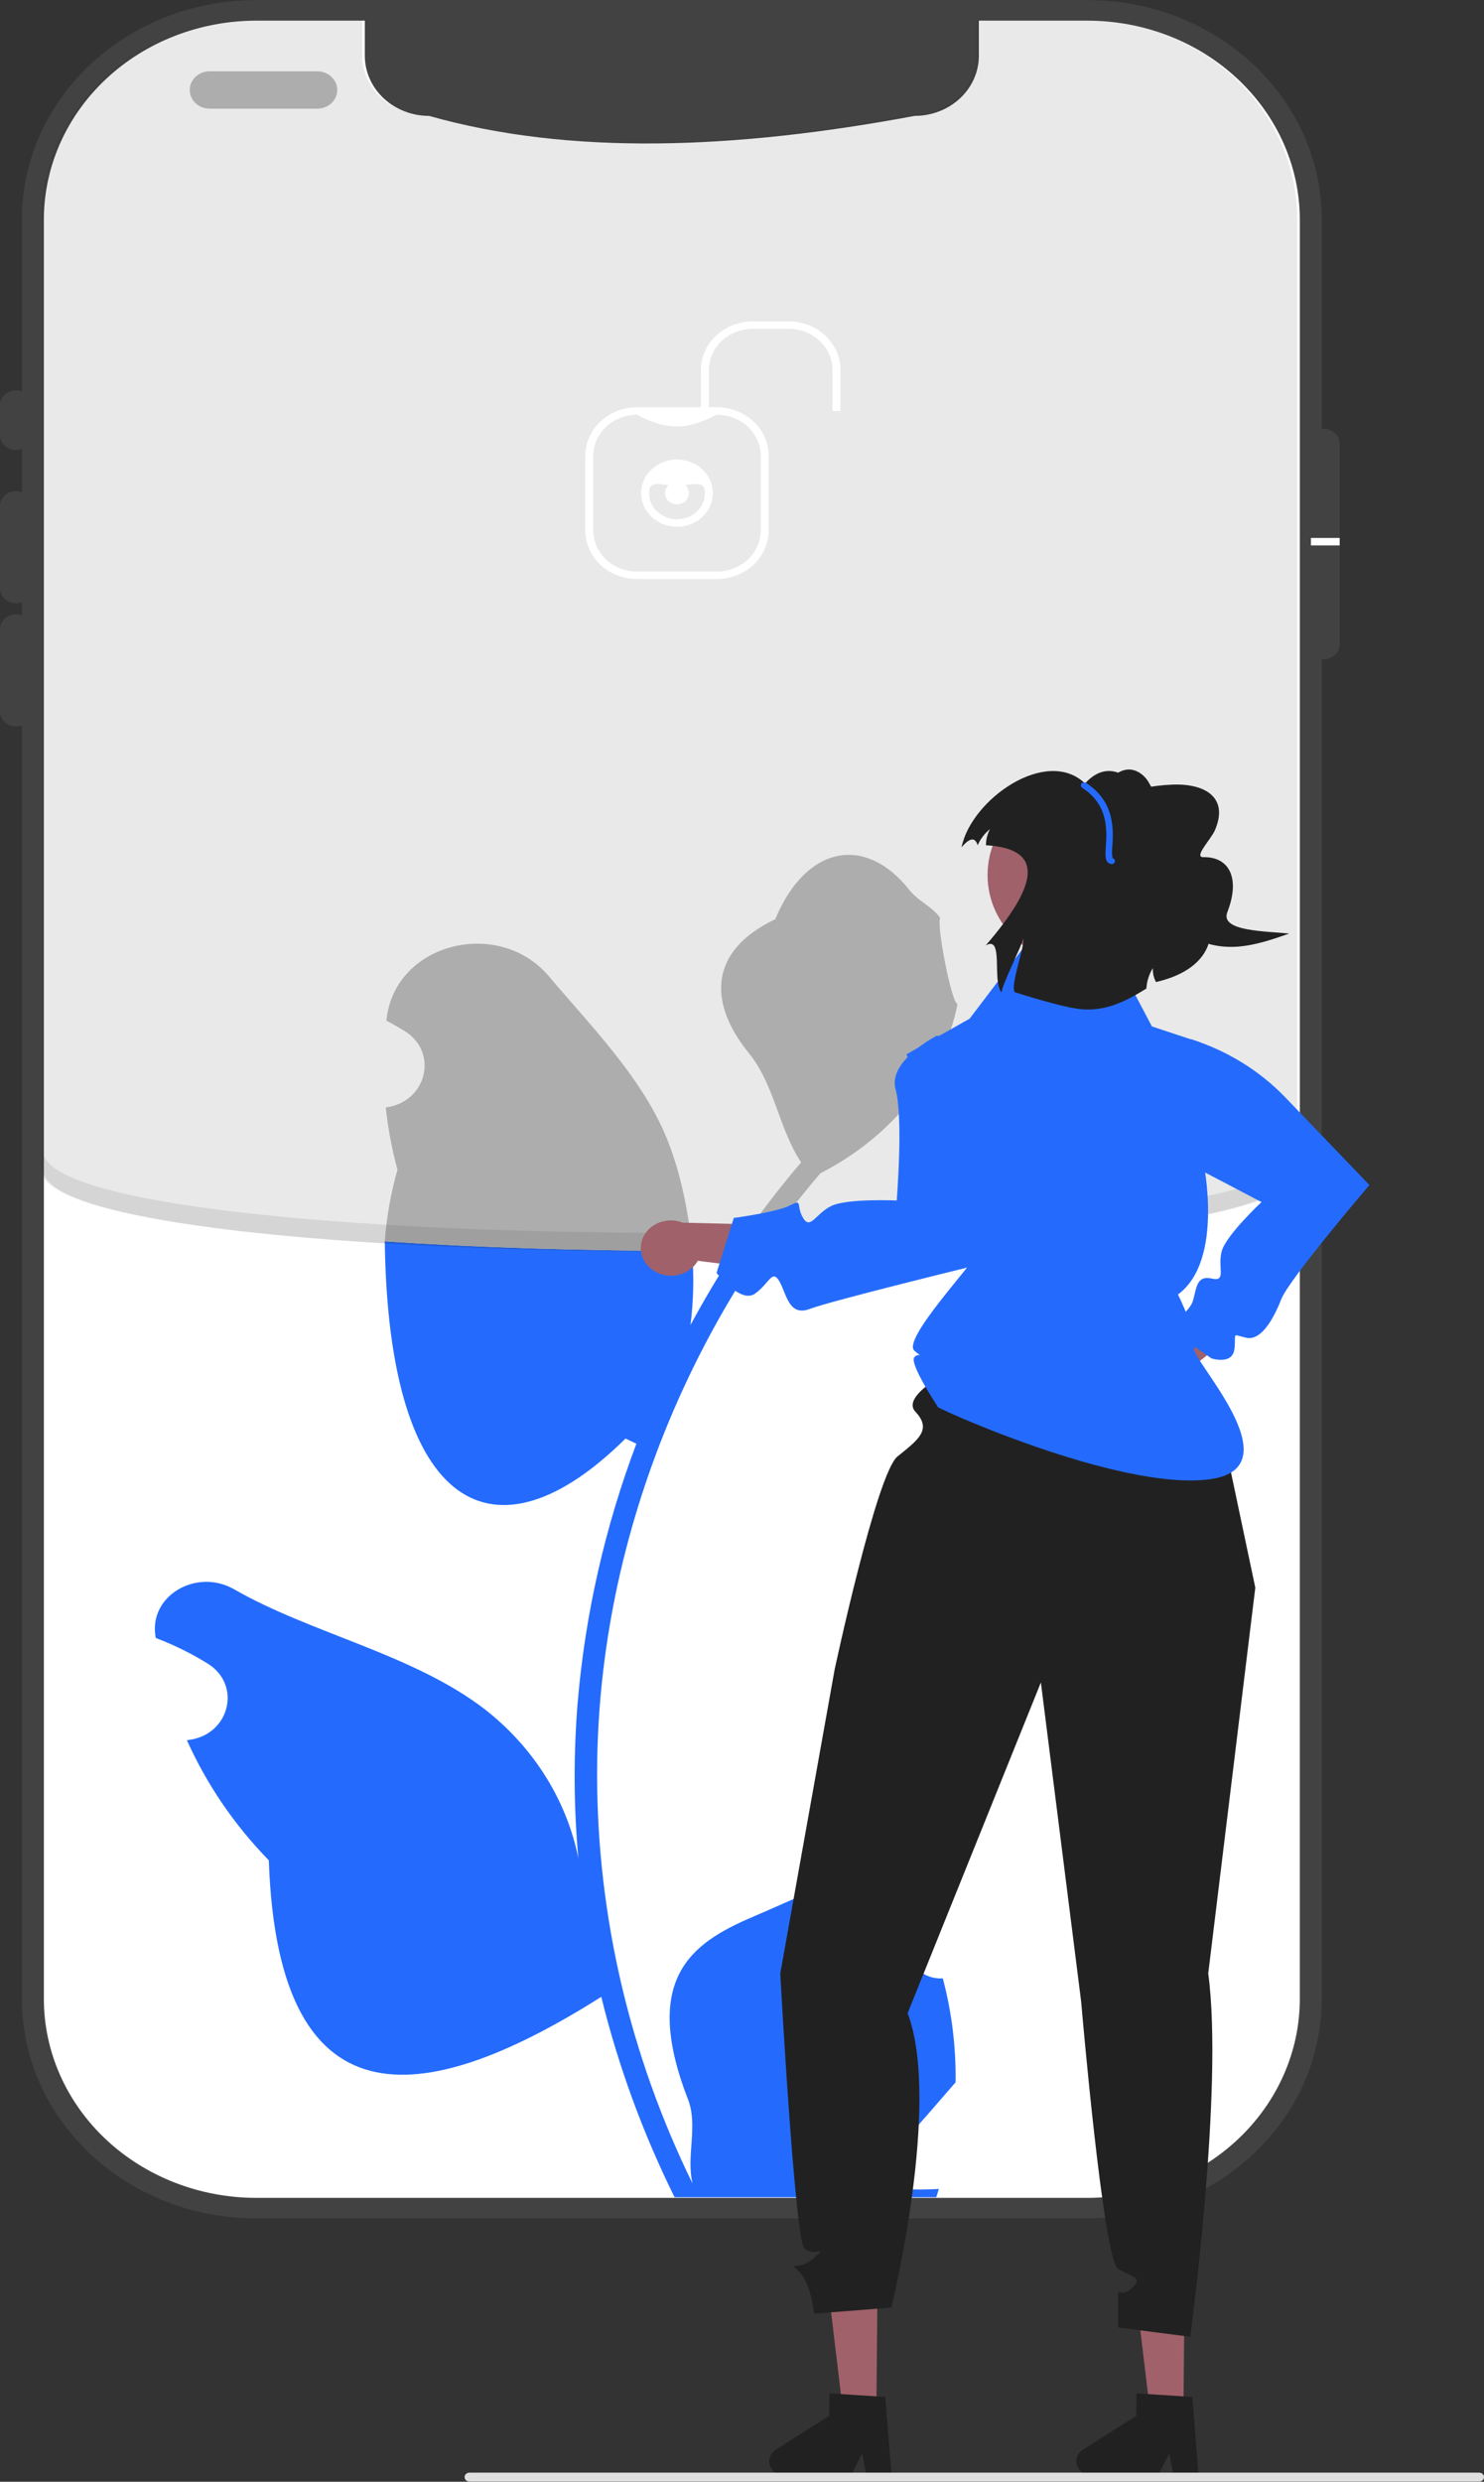 <svg width="280" height="468" viewBox="0 0 280 468" fill="none" xmlns="http://www.w3.org/2000/svg">
<rect x="0" y="0" width="280" height="468" fill="#333333" stroke="none"/>
<g clip-path="url(#clip0_1155_18526)">
<path d="M205.205 0.018H48.319C23.918 0.018 4.138 18.535 4.138 41.377V376.98C4.138 399.822 23.918 418.34 48.319 418.34H205.205C229.606 418.34 249.387 399.822 249.387 376.98V41.377C249.387 18.535 229.606 0.018 205.205 0.018Z" fill="#424242"/>
<path d="M245.249 41.38V376.981C245.237 386.92 241.014 396.448 233.507 403.476C226 410.503 215.821 414.456 205.204 414.468H48.32C37.704 414.456 27.525 410.503 20.018 403.476C12.511 396.448 8.288 386.92 8.276 376.981V41.38C8.288 31.442 12.511 21.913 20.018 14.886C27.525 7.858 37.704 3.905 48.32 3.893H68.836V10.527C68.836 13.531 70.11 16.411 72.379 18.535C74.647 20.658 77.724 21.851 80.933 21.852C107.492 29.362 138.669 28.19 172.592 21.852C175.801 21.851 178.877 20.658 181.146 18.535C183.415 16.411 184.689 13.531 184.689 10.527V3.893H205.204C215.821 3.905 226 7.858 233.507 14.886C241.014 21.913 245.237 31.442 245.249 41.38Z" fill="white"/>
<path d="M3.009 84.88C2.211 84.879 1.447 84.582 0.882 84.054C0.318 83.526 0.001 82.81 0 82.063V76.429C0 75.682 0.317 74.965 0.881 74.437C1.446 73.909 2.211 73.612 3.009 73.612C3.807 73.612 4.573 73.909 5.137 74.437C5.701 74.965 6.018 75.682 6.018 76.429V82.063C6.017 82.81 5.7 83.526 5.136 84.054C4.572 84.582 3.807 84.879 3.009 84.88Z" fill="#424242"/>
<path d="M3.009 113.769C2.211 113.768 1.447 113.471 0.882 112.943C0.318 112.415 0.001 111.699 0 110.952V95.443C0 94.696 0.317 93.98 0.881 93.451C1.446 92.923 2.211 92.626 3.009 92.626C3.807 92.626 4.573 92.923 5.137 93.451C5.701 93.98 6.018 94.696 6.018 95.443V110.952C6.017 111.699 5.7 112.415 5.136 112.943C4.572 113.471 3.807 113.768 3.009 113.769Z" fill="#424242"/>
<path d="M3.009 136.994C2.211 136.993 1.447 136.696 0.882 136.168C0.318 135.64 0.001 134.924 0 134.177V118.668C0 117.921 0.317 117.205 0.881 116.676C1.446 116.148 2.211 115.851 3.009 115.851C3.807 115.851 4.573 116.148 5.137 116.676C5.701 117.205 6.018 117.921 6.018 118.668V134.177C6.017 134.924 5.7 135.64 5.136 136.168C4.572 136.696 3.807 136.993 3.009 136.994Z" fill="#424242"/>
<path d="M249.764 80.846C248.967 80.845 248.202 81.141 247.638 81.668C247.074 82.195 246.756 82.91 246.755 83.656V121.502C246.755 122.249 247.072 122.965 247.636 123.494C248.2 124.022 248.966 124.319 249.764 124.319C250.562 124.319 251.327 124.022 251.892 123.494C252.456 122.965 252.773 122.249 252.773 121.502V83.656C252.77 82.91 252.452 82.196 251.888 81.669C251.324 81.142 250.56 80.846 249.764 80.846Z" fill="#424242"/>
<path d="M59.872 20.493H39.56C38.563 20.493 37.606 20.122 36.9 19.461C36.195 18.801 35.799 17.905 35.799 16.972C35.799 16.038 36.195 15.142 36.9 14.482C37.606 13.821 38.563 13.45 39.56 13.45H59.872C60.87 13.45 61.827 13.821 62.532 14.482C63.237 15.142 63.634 16.038 63.634 16.972C63.634 17.905 63.237 18.801 62.532 19.461C61.827 20.122 60.87 20.493 59.872 20.493Z" fill="#BDBDBD"/>
<path d="M177.887 373.076C172.227 373.408 169.099 366.824 173.381 362.987C173.538 362.404 173.65 361.985 173.807 361.402C173.751 361.274 173.695 361.148 173.638 361.021C167.913 348.243 156.322 355.416 142.837 361.128C131.714 365.839 120.504 371.976 129.806 395.873C131.76 400.892 129.417 406.575 130.673 411.777C118.841 387.615 112.697 361.354 112.658 334.775C112.655 328.105 113.051 321.44 113.843 314.812C114.498 309.378 115.407 303.983 116.569 298.626C121.45 276.333 130.604 255.051 143.589 235.812C141.936 235.833 140.281 235.85 138.622 235.863C135.638 240.424 132.858 245.093 130.28 249.871C130.87 245.232 130.967 240.549 130.57 235.892C110.46 235.885 90.365 235.283 72.599 234.086C73.273 285.058 93.372 295.688 118.02 271.275C118.71 271.606 119.383 271.937 120.073 272.252C114.136 288.002 110.412 304.408 108.994 321.057C108.192 330.88 108.239 340.747 109.136 350.563C109.118 350.447 109.1 350.331 109.083 350.215C106.817 339.3 100.598 329.452 91.474 322.333C77.923 311.913 58.779 308.075 44.16 299.699C37.123 295.667 28.105 300.878 29.333 308.515C29.353 308.637 29.373 308.759 29.393 308.881C31.572 309.712 33.694 310.669 35.746 311.747C36.92 312.367 38.07 313.026 39.195 313.722C45.605 317.69 43.389 326.993 35.794 328.09L35.622 328.115C35.498 328.131 35.392 328.148 35.268 328.165C38.992 336.487 44.218 344.148 50.718 350.811C52.53 403.163 81.954 396.413 113.436 376.572H113.454C116.651 389.577 121.283 402.236 127.275 414.345H176.65C176.827 413.831 176.986 413.301 177.146 412.787C172.576 413.056 167.987 412.8 163.484 412.025C167.147 407.817 170.81 403.576 174.473 399.368C174.555 399.29 174.632 399.207 174.704 399.12C176.562 396.966 178.438 394.829 180.296 392.675L180.297 392.673C180.396 386.071 179.587 379.485 177.889 373.077L177.887 373.076Z" fill="#246BFD"/>
<path d="M125.276 213.424C120.486 202.607 111.507 193.496 103.601 184.145C94.105 172.912 74.63 177.814 72.957 192.053C72.941 192.191 72.925 192.329 72.91 192.467C74.084 193.087 75.234 193.745 76.359 194.442C82.769 198.41 80.553 207.712 72.958 208.81L72.786 208.835C73.204 212.797 73.944 216.723 74.998 220.581C73.737 225 72.934 229.523 72.599 234.086C90.365 235.283 110.46 235.885 130.57 235.892C129.918 227.613 127.951 219.46 125.276 213.424Z" fill="#BDBDBD"/>
<path d="M176.968 199.715C178.731 196.433 179.977 192.928 180.667 189.311C179.588 189.444 176.597 174.053 177.411 173.109C175.907 170.972 173.214 169.91 171.571 167.824C163.399 157.453 152.141 159.264 146.264 173.358C133.709 179.29 133.587 189.127 141.291 198.589C146.192 204.608 146.866 212.753 151.166 219.198C150.724 219.728 150.264 220.241 149.821 220.772C145.245 226.278 141.004 232.022 137.118 237.976C138.776 237.963 140.432 237.946 142.085 237.925C145.985 232.149 150.228 226.583 154.794 221.252C164.364 216.364 172.103 208.848 176.968 199.715Z" fill="#BDBDBD"/>
<path opacity="0.1" d="M244.751 41.228V220.486C244.751 241.156 7.778 241.156 7.778 220.486V41.228C7.79 31.289 12.013 21.761 19.52 14.733C27.027 7.705 37.206 3.752 47.822 3.741H68.338V10.375C68.338 13.378 69.612 16.258 71.881 18.382C74.15 20.506 77.226 21.699 80.435 21.699C105.866 29.176 137.263 27.945 172.094 21.699C175.303 21.699 178.38 20.506 180.648 18.382C182.917 16.258 184.191 13.378 184.191 10.375V3.741H204.707C215.323 3.752 225.502 7.705 233.009 14.733C240.516 21.761 244.739 31.289 244.751 41.228Z" fill="#212121"/>
<path d="M148.798 60.599H142.027C139.434 60.601 136.948 61.567 135.115 63.283C133.281 65 132.25 67.327 132.247 69.754V76.796H120.211C117.618 76.799 115.132 77.764 113.298 79.481C111.465 81.197 110.434 83.524 110.431 85.952V100.036C110.434 102.464 111.465 104.791 113.298 106.507C115.132 108.224 117.618 109.189 120.211 109.192H135.256C137.849 109.189 140.335 108.224 142.169 106.507C144.002 104.791 145.033 102.464 145.036 100.036V85.952C145.033 83.524 144.002 81.197 142.169 79.481C140.335 77.764 137.849 76.799 135.256 76.796H133.752V69.754C133.754 67.7 134.627 65.731 136.178 64.279C137.73 62.827 139.833 62.01 142.027 62.007H148.798C150.992 62.01 153.095 62.827 154.647 64.279C156.198 65.731 157.071 67.7 157.073 69.754V77.501H158.578V69.754C158.575 67.327 157.544 65 155.71 63.283C153.877 61.567 151.391 60.601 148.798 60.599ZM143.532 85.952V100.036C143.529 102.09 142.657 104.059 141.105 105.512C139.554 106.964 137.45 107.781 135.256 107.783H120.211C118.017 107.781 115.913 106.964 114.362 105.512C112.81 104.059 111.938 102.09 111.935 100.036V85.952C111.938 83.898 112.81 81.929 114.362 80.476C115.913 79.024 118.017 78.207 120.211 78.205C127.334 82.085 131.259 80.078 135.256 78.205C137.45 78.207 139.554 79.024 141.105 80.476C142.657 81.929 143.529 83.898 143.532 85.952Z" fill="white"/>
<path d="M127.734 99.332C129.073 99.332 130.382 98.96 131.495 98.264C132.609 97.568 133.476 96.578 133.989 95.419C134.501 94.261 134.635 92.987 134.374 91.757C134.113 90.528 133.468 89.399 132.521 88.512C131.574 87.626 130.368 87.022 129.054 86.778C127.741 86.533 126.38 86.659 125.143 87.138C123.905 87.618 122.848 88.43 122.104 89.473C121.36 90.515 120.963 91.74 120.963 92.994C120.965 94.674 121.679 96.285 122.948 97.474C124.218 98.662 125.939 99.33 127.734 99.332ZM127.734 91.585C130.637 91.585 133 90.276 133 92.994C133 94.302 132.445 95.555 131.457 96.48C130.47 97.404 129.13 97.924 127.734 97.924C126.337 97.924 124.997 97.404 124.01 96.48C123.022 95.555 122.467 94.302 122.467 92.994C122.467 90.276 124.83 91.585 127.734 91.585Z" fill="white"/>
<path d="M127.734 95.107C128.98 95.107 129.99 94.161 129.99 92.994C129.99 91.827 128.98 90.881 127.734 90.881C126.487 90.881 125.477 91.827 125.477 92.994C125.477 94.161 126.487 95.107 127.734 95.107Z" fill="white"/>
<path d="M252.773 101.445H247.349V102.853H252.773V101.445Z" fill="white"/>
<path opacity="0.1" d="M8.118 216.978V220.499C8.118 241.169 245.092 241.169 245.092 220.499V216.978C245.092 237.648 8.118 237.648 8.118 216.978Z" fill="#212121"/>
<path d="M217.428 267.362C218.9 267.081 220.196 266.274 221.042 265.112C221.888 263.95 222.216 262.525 221.956 261.14C221.899 260.859 221.816 260.583 221.71 260.315L237.124 248.214L233.316 238.732L214.116 257.446C212.963 257.944 212.018 258.785 211.43 259.839C210.841 260.892 210.641 262.098 210.862 263.269C211.129 264.612 211.956 265.801 213.159 266.574C214.363 267.347 215.845 267.64 217.28 267.39C217.329 267.381 217.379 267.372 217.428 267.362Z" fill="#A0616A"/>
<path d="M224.686 195.959L218.573 200.522C218.573 200.522 211.269 212.954 216.505 215.533C221.741 218.111 238.019 226.686 238.019 226.686C238.019 226.686 231.291 232.956 230.498 236.001C229.704 239.046 231.461 241.751 228.673 241.114C225.885 240.478 225.805 242.551 225.125 245.161C224.445 247.771 219.911 250.175 219.911 250.175L228.577 256.16C228.577 256.16 232.589 257.487 232.918 254.335C233.246 251.184 232.333 251.629 235.121 252.266C237.909 252.902 240.258 248.818 241.743 245.009C243.228 241.201 258.379 223.472 258.379 223.472L242.527 206.959C237.689 201.918 231.544 198.13 224.686 195.959V195.959Z" fill="#246BFD"/>
<path d="M223.293 454.73L216.982 454.68L214.189 431.362L223.503 431.436L223.293 454.73Z" fill="#A0616A"/>
<path d="M203.079 464.124C203.073 464.824 203.365 465.498 203.889 465.998C204.414 466.497 205.128 466.782 205.876 466.789L218.424 466.887L220.62 462.718L221.427 466.908L226.161 466.948L224.966 452.006L223.319 451.904L216.6 451.47L214.433 451.334L214.395 455.562L204.315 461.962C203.938 462.201 203.628 462.524 203.413 462.9C203.197 463.277 203.083 463.697 203.079 464.124Z" fill="#212121"/>
<path d="M165.354 454.73L159.044 454.68L156.25 431.362L165.564 431.436L165.354 454.73Z" fill="#A0616A"/>
<path d="M145.14 464.124C145.135 464.824 145.426 465.498 145.95 465.998C146.475 466.497 147.19 466.782 147.938 466.789L160.485 466.887L162.682 462.718L163.488 466.908L168.223 466.948L167.027 452.006L165.38 451.904L158.662 451.47L156.494 451.334L156.456 455.562L146.377 461.962C145.999 462.202 145.689 462.524 145.474 462.9C145.259 463.277 145.144 463.697 145.14 464.124Z" fill="#212121"/>
<path d="M181.681 257.27C181.681 257.27 169.564 262.858 172.723 266.222C175.882 269.585 173.285 271.487 169.348 274.647C165.41 277.806 157.483 314.817 157.483 314.817L147.219 372.149C147.219 372.149 149.942 422.21 151.77 423.992C153.597 425.775 156.41 423.142 153.597 425.775C150.785 428.408 148.535 426.302 150.785 428.408C153.035 430.515 153.597 436.307 153.597 436.307L168.174 435.157C168.174 435.157 177.662 396.678 171.255 379.632L196.391 317.275L203.99 377.443C203.99 377.443 208.161 426.302 210.973 427.882C213.786 429.461 215.812 429.568 213.393 431.621C210.973 433.674 210.973 430.515 210.973 433.674V438.915L224.58 440.663C224.58 440.663 230.9 393.823 227.968 372.149L236.849 299.396L229.931 266.611L222.786 257.796L181.681 257.27Z" fill="#212121"/>
<path d="M123.206 239.537C124.419 240.367 125.93 240.72 127.417 240.523C128.905 240.325 130.251 239.592 131.169 238.479C131.352 238.25 131.514 238.008 131.655 237.754L151.591 240.268L156.513 231.247L128.805 230.567C127.635 230.104 126.334 230.017 125.106 230.32C123.878 230.622 122.791 231.296 122.015 232.238C121.579 232.777 121.261 233.392 121.079 234.046C120.897 234.701 120.854 235.383 120.953 236.053C121.053 236.723 121.292 237.368 121.658 237.952C122.023 238.535 122.508 239.046 123.085 239.454C123.125 239.482 123.165 239.51 123.206 239.537Z" fill="#A0616A"/>
<path d="M184.471 196.464L176.752 195.308C176.752 195.308 167.486 200.044 168.977 205.403C170.468 210.763 169.191 226.386 169.191 226.386C169.191 226.386 159.71 225.954 156.771 227.456C153.833 228.958 152.88 231.996 151.504 229.638C150.129 227.28 151.579 226.029 149.06 227.316C146.541 228.603 138.449 229.679 138.449 229.679L135.196 240.048C135.196 240.048 139.716 245.866 142.425 243.971C145.135 242.076 145.668 239.253 147.043 241.611C148.418 243.969 148.802 248.364 152.81 246.826C156.817 245.288 185.444 238.309 185.444 238.309L188.904 205.932L184.471 196.464Z" fill="#246BFD"/>
<path d="M176.937 265.264C176.937 265.264 171.487 257.12 172.524 255.926C173.562 254.732 174.862 256.796 172.524 254.711C170.187 252.626 183.295 238.71 184.156 236.66C185.017 234.61 171.035 198.819 171.035 198.819L182.943 192.105L193.007 178.851L211.007 181.546L217.34 193.563L226.284 196.518L227.037 197.222V219.054C227.037 219.054 231.018 237.689 222.259 244.104C222.259 244.104 226.438 252.626 225.313 254.206C224.188 255.785 244.416 276.543 228.541 278.915C211.153 281.512 174.062 264.343 176.937 265.264Z" fill="#246BFD"/>
<path d="M87.66 467.125C87.66 467.236 87.683 467.345 87.728 467.447C87.772 467.548 87.838 467.641 87.922 467.719C88.005 467.797 88.104 467.858 88.212 467.9C88.321 467.942 88.438 467.964 88.555 467.964H279.105C279.342 467.964 279.57 467.875 279.738 467.718C279.906 467.561 280 467.348 280 467.125C280 466.903 279.906 466.69 279.738 466.533C279.57 466.376 279.342 466.287 279.105 466.287H88.555C88.438 466.287 88.321 466.309 88.212 466.351C88.104 466.393 88.005 466.454 87.922 466.532C87.838 466.61 87.772 466.703 87.728 466.804C87.683 466.906 87.66 467.015 87.66 467.125Z" fill="#E0E0E0"/>
<path d="M204.658 182.169C214.781 182.169 222.987 174.487 222.987 165.011C222.987 155.535 214.781 147.853 204.658 147.853C194.536 147.853 186.33 155.535 186.33 165.011C186.33 174.487 194.536 182.169 204.658 182.169Z" fill="#A0616A"/>
<path d="M218.821 152.326C218.633 150.782 217.502 148.874 216.716 147.505C215.929 146.136 214.411 145.018 212.754 145.114C212.077 145.187 211.429 145.413 210.865 145.772C210.301 146.13 209.838 146.611 209.516 147.174C208.883 148.306 208.539 149.559 208.509 150.837C208.336 153.686 208.844 156.537 209.997 159.179C211.15 161.822 212.918 164.19 215.173 166.112C216.457 167.191 218.003 168.15 219.728 168.187C220.512 168.169 221.283 168.005 221.998 167.704C222.713 167.403 223.356 166.972 223.89 166.435C226.682 163.817 227.104 159.513 225.613 156.087C224.122 152.661 223.456 151.328 220.047 149.457" fill="#212121"/>
<path d="M193.074 177.003C193.38 178.53 190.56 185.789 191.461 187.098C191.461 187.098 200.793 190.132 204.36 190.35C208.719 190.614 212.225 188.94 216.302 186.421C216.376 185.054 216.798 183.724 217.534 182.541C217.472 183.457 217.671 184.372 218.11 185.193C233.379 181.642 229.641 168.815 220.419 162.806L214.289 149.607C216.128 150.181 210.576 141.314 204.721 147.735C197.396 140.751 183.204 150.806 181.426 159.787C183.137 157.76 184.028 157.999 184.467 159.397C184.971 158.221 185.77 157.176 186.796 156.349C186.286 157.293 186.025 158.338 186.036 159.397C197.592 160.068 195.441 167.366 185.969 178.298C189.472 176.257 187.108 185.053 188.979 187.155C189.07 185.686 192.743 178.432 193.074 177.003Z" fill="#212121"/>
<path d="M209.75 162.947C209.897 162.947 210.04 162.897 210.152 162.806C210.263 162.715 210.336 162.589 210.356 162.452C210.376 162.315 210.343 162.176 210.262 162.06C210.182 161.944 210.059 161.859 209.917 161.821C209.785 161.115 209.771 160.394 209.875 159.684C210.074 156.514 210.408 151.208 204.906 147.627C204.772 147.54 204.608 147.507 204.448 147.534C204.289 147.561 204.147 147.647 204.054 147.771C203.962 147.896 203.926 148.05 203.954 148.199C203.982 148.349 204.073 148.482 204.206 148.569C209.144 151.783 208.847 156.497 208.651 159.616C208.539 161.4 208.458 162.688 209.613 162.933C209.658 162.942 209.704 162.947 209.75 162.947Z" fill="#246BFD"/>
<path d="M209.464 150.404C213.206 148.951 217.191 148.124 221.238 147.962C224.449 147.834 228.279 148.504 229.584 151.253C230.375 152.921 229.954 154.875 229.23 156.569C228.505 158.264 225.121 161.684 227.07 161.646C231.965 161.553 234.054 165.65 231.571 172.017C230.131 175.71 239.067 175.568 243.233 176.062C240.103 177.149 236.925 178.247 233.598 178.508C230.271 178.768 226.718 178.091 224.234 176.003C221.546 173.744 220.513 170.234 220.056 166.879C219.599 163.524 219.575 160.069 218.36 156.884C217.146 153.699 214.355 150.733 210.755 150.451" fill="#212121"/>
</g>
<defs>
<clipPath id="clip0_1155_18526">
<rect width="280" height="467.945" fill="white" transform="translate(0 0.018)"/>
</clipPath>
</defs>
</svg>
